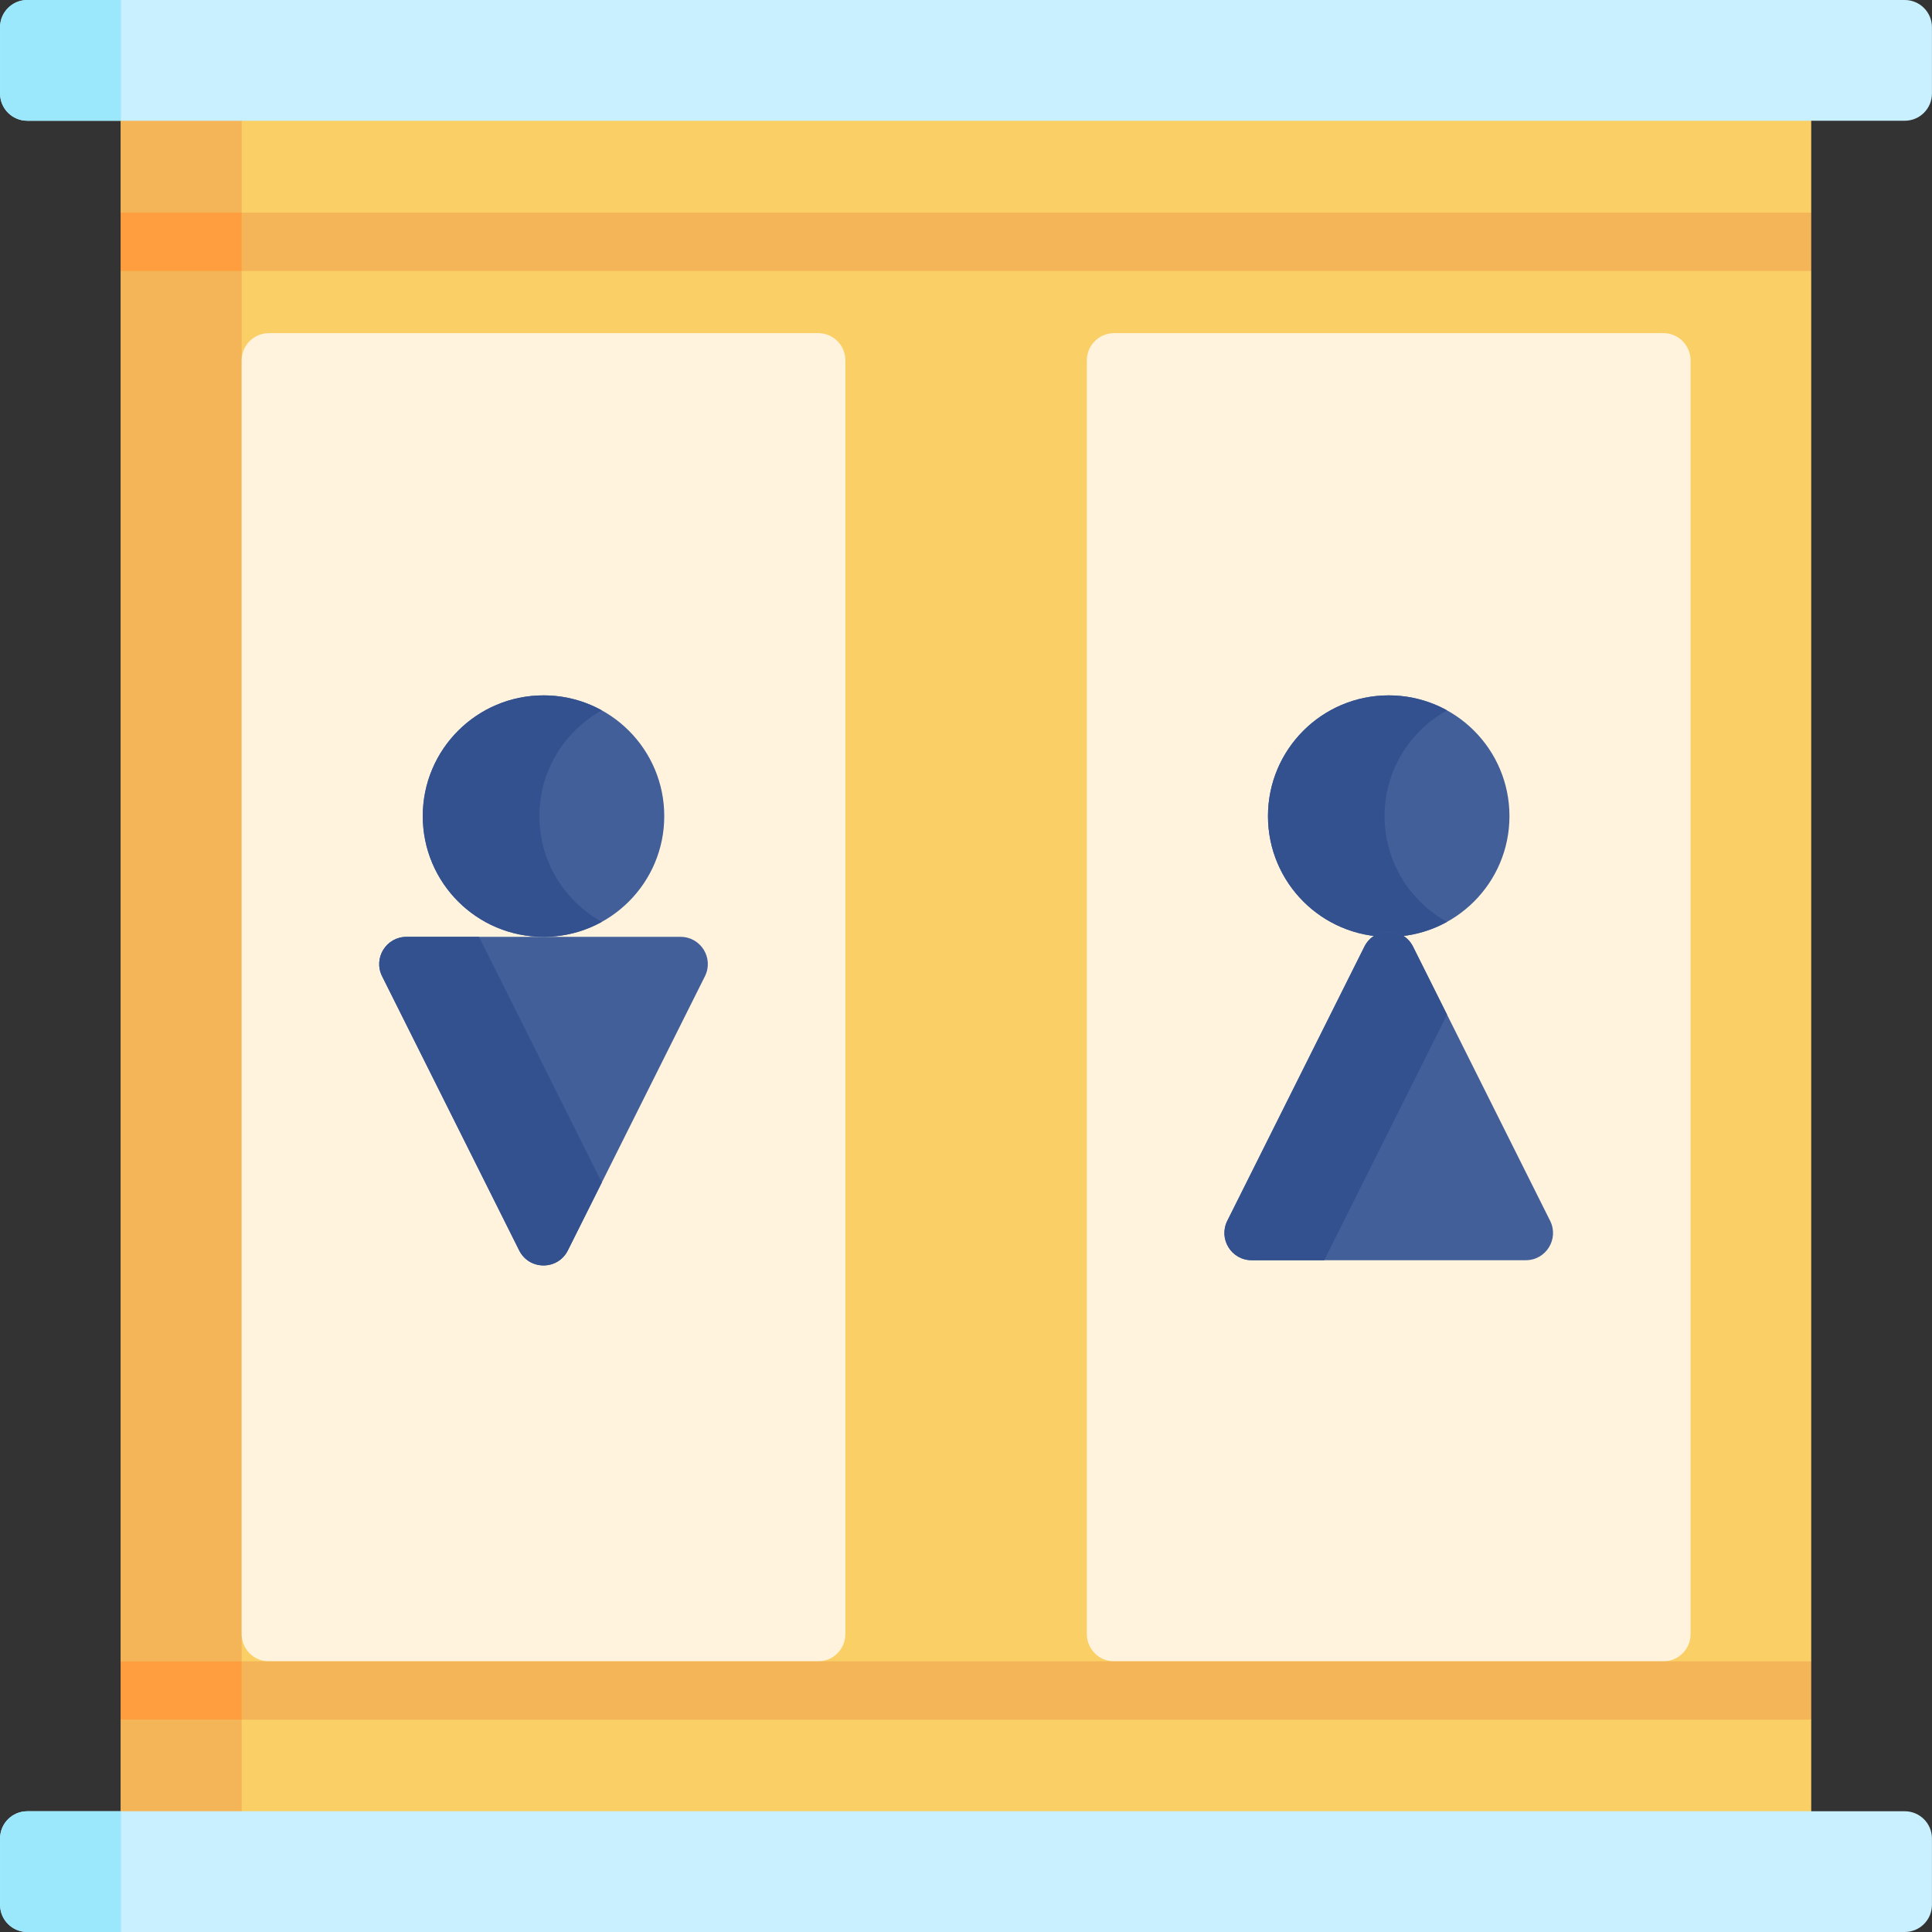 <svg id="Capa_1" enable-background="new 0 0 512 512" height="512" viewBox="0 0 512 512" width="512" xmlns="http://www.w3.org/2000/svg"><rect x="0" y="0" width="512" height="512" fill="#333333" stroke="none"/><g><path d="m479.991 21.79v34.571l-10 7.726 10 7.726v368.456l-10 7.726 10 7.726v34.643h-447.982v-34.643l10-7.705-10-7.747v-368.456l10-7.726-10-7.726v-34.571z" fill="#facf66"/><path d="m64.046 21.79v468.574h-32.037v-34.643l10-7.705-10-7.747v-368.456l10-7.726-10-7.726v-34.571z" fill="#f4b558"/><path d="m216.822 440.269h-145.569c-3.982 0-7.211-3.228-7.211-7.211v-337.563c0-3.982 3.228-7.211 7.211-7.211h145.569c3.982 0 7.211 3.228 7.211 7.211v337.564c0 3.982-3.229 7.21-7.211 7.21z" fill="#fff3de"/><path d="m440.808 440.269h-145.568c-3.982 0-7.211-3.228-7.211-7.211v-337.563c0-3.982 3.228-7.211 7.211-7.211h145.569c3.982 0 7.211 3.228 7.211 7.211v337.564c-.001 3.982-3.229 7.21-7.212 7.21z" fill="#fff3de"/><circle cx="144.037" cy="216.278" fill="#425f99" r="31.998"/><path d="m142.943 216.278c0-12.068 6.681-22.575 16.546-28.026-4.581-2.531-9.848-3.972-15.452-3.972-17.672 0-31.998 14.326-31.998 31.998s14.326 31.998 31.998 31.998c5.604 0 10.871-1.441 15.452-3.972-9.865-5.45-16.546-15.958-16.546-28.026z" fill="#33518e"/><path d="m107.708 248.276h72.659c5.36 0 8.847 5.641 6.45 10.436l-36.33 72.659c-2.657 5.315-10.242 5.315-12.899 0l-36.33-72.659c-2.397-4.794 1.089-10.436 6.45-10.436z" fill="#425f99"/><path d="m126.944 248.276h-19.236c-5.36 0-8.847 5.641-6.45 10.436l36.33 72.659c2.657 5.315 10.242 5.315 12.899 0l9.002-18.005z" fill="#33518e"/><circle cx="368.024" cy="216.278" fill="#425f99" r="31.998"/><path d="m366.93 216.278c0-12.068 6.681-22.575 16.546-28.026-4.581-2.531-9.848-3.972-15.452-3.972-17.672 0-31.998 14.326-31.998 31.998s14.326 31.998 31.998 31.998c5.604 0 10.871-1.441 15.452-3.972-9.865-5.45-16.546-15.958-16.546-28.026z" fill="#33518e"/><path d="m331.694 333.969h72.659c5.36 0 8.847-5.641 6.45-10.436l-36.33-72.659c-2.657-5.315-10.242-5.315-12.899 0l-36.33 72.659c-2.397 4.795 1.09 10.436 6.45 10.436z" fill="#425f99"/><path d="m361.574 250.874-36.33 72.659c-2.397 4.795 1.089 10.436 6.45 10.436h19.236l32.545-65.09-9.002-18.005c-2.657-5.314-10.241-5.314-12.899 0z" fill="#33518e"/><g><g><path d="m32.009 56.361h447.982v15.452h-447.982z" fill="#f4b558"/></g></g><g><g><path d="m32.009 440.269h447.982v15.452h-447.982z" fill="#f4b558"/></g></g><path d="m32.009 56.361h32.037v15.452h-32.037z" fill="#ff9e3e"/><path d="m32.009 440.269h32.037v15.452h-32.037z" fill="#ff9e3e"/><path d="m504.774 31.998h-497.548c-3.982 0-7.211-3.228-7.211-7.211v-17.576c0-3.983 3.229-7.211 7.211-7.211h497.548c3.982 0 7.211 3.228 7.211 7.211v17.576c0 3.983-3.229 7.211-7.211 7.211z" fill="#c9f0fe"/><path d="m.015 7.211v17.576c0 3.982 3.228 7.211 7.211 7.211h24.818v-31.998h-24.818c-3.982 0-7.211 3.228-7.211 7.211z" fill="#9be8fd"/><path d="m504.774 512h-497.548c-3.982 0-7.211-3.228-7.211-7.211v-17.576c0-3.982 3.228-7.211 7.211-7.211h497.548c3.982 0 7.211 3.228 7.211 7.211v17.576c0 3.983-3.229 7.211-7.211 7.211z" fill="#c9f0fe"/><path d="m.015 487.213v17.576c0 3.982 3.228 7.211 7.211 7.211h24.818v-31.998h-24.818c-3.982 0-7.211 3.228-7.211 7.211z" fill="#9be8fd"/></g></svg>